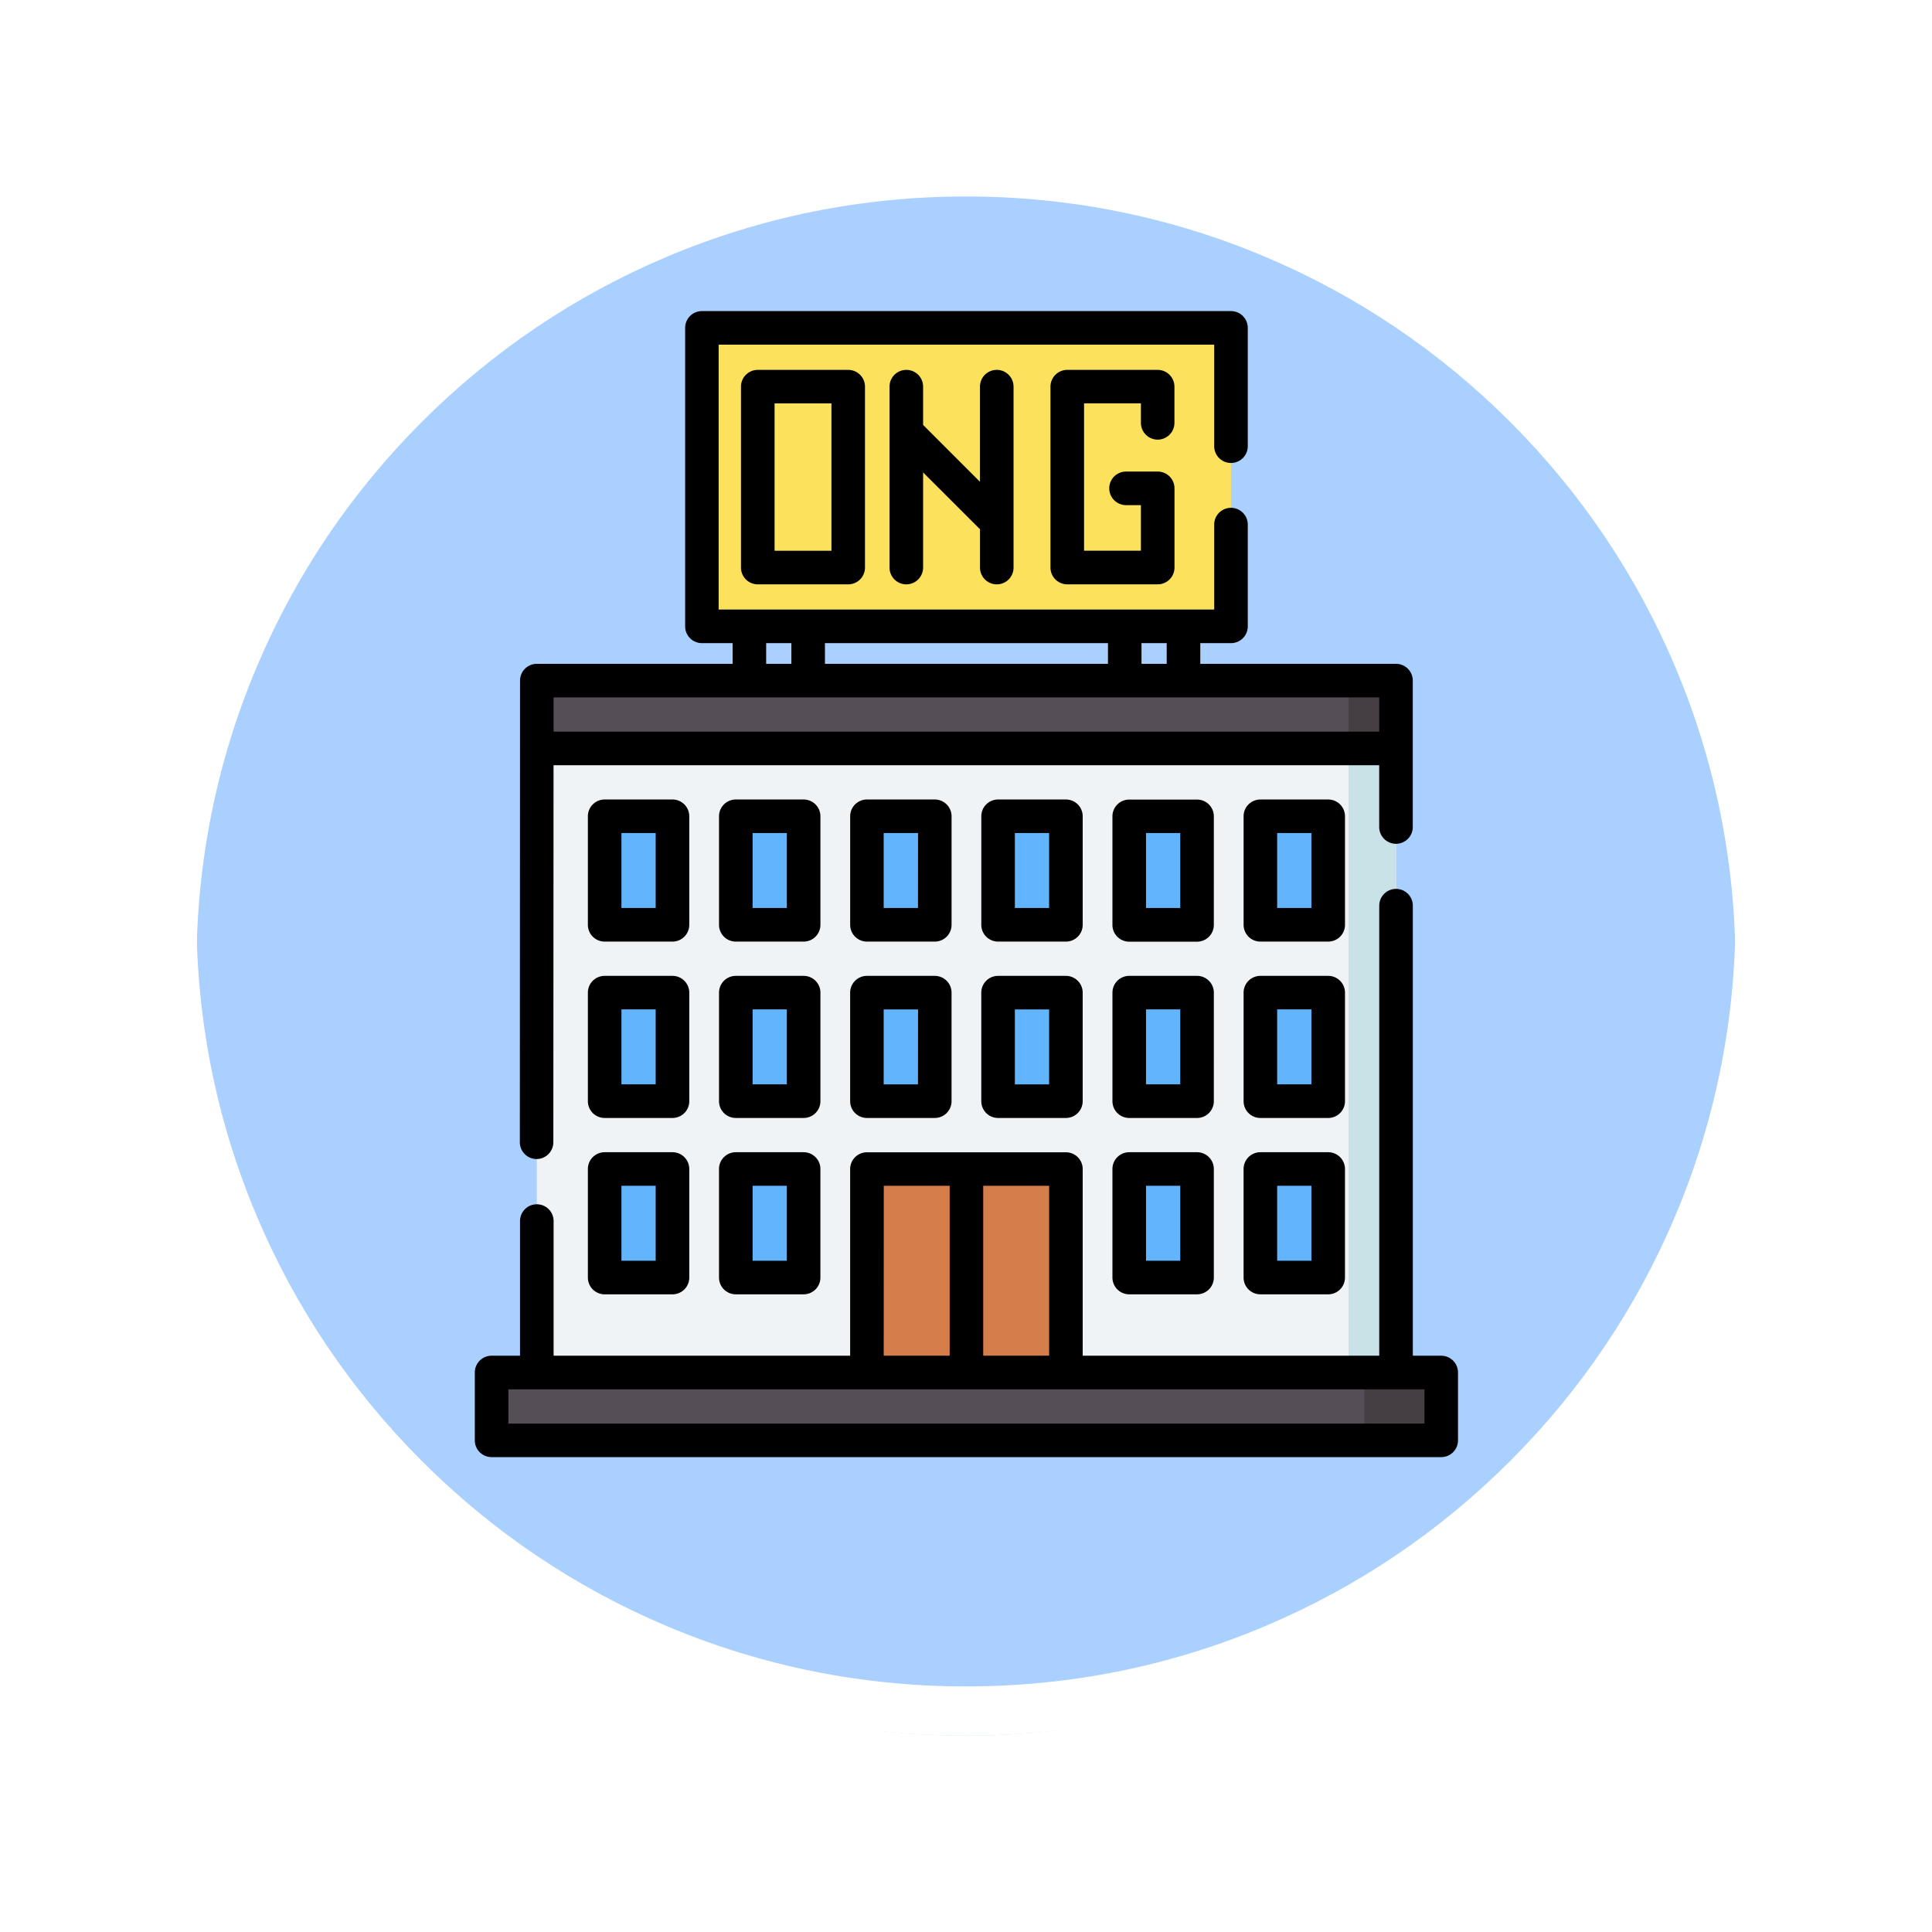 <svg xmlns="http://www.w3.org/2000/svg" xmlns:xlink="http://www.w3.org/1999/xlink" width="117.999" height="118" viewBox="0 0 117.999 118">
  <defs>
    <filter id="Trazado_874925" x="-0.001" y="0" width="117.999" height="118" filterUnits="userSpaceOnUse">
      <feOffset dy="3" input="SourceAlpha"/>
      <feGaussianBlur stdDeviation="3" result="blur"/>
      <feFlood flood-opacity="0.161"/>
      <feComposite operator="in" in2="blur"/>
      <feComposite in="SourceGraphic"/>
    </filter>
  </defs>
  <g id="Grupo_1119541" data-name="Grupo 1119541" transform="translate(-11209.001 7325)">
    <g id="Grupo_1111553" data-name="Grupo 1111553" transform="translate(10409.5 -9836.157)">
      <g id="Grupo_1111316" data-name="Grupo 1111316" transform="translate(808.5 2517.157)">
        <g id="Grupo_1109835" data-name="Grupo 1109835" transform="translate(0 0)">
          <g id="Grupo_1107913" data-name="Grupo 1107913" transform="translate(0 0)">
            <g transform="matrix(1, 0, 0, 1, -9, -6)" filter="url(#Trazado_874925)">
              <g id="Trazado_874925-2" data-name="Trazado 874925" transform="translate(9 6)" fill="#9cc8ff" opacity="0.859">
                <path d="M 50 98.5 C 43.452 98.5 37.1 97.218 31.122 94.689 C 25.347 92.246 20.16 88.749 15.705 84.295 C 11.251 79.84 7.753 74.653 5.311 68.878 C 2.782 62.9 1.5 56.548 1.5 50 C 1.5 43.452 2.782 37.1 5.311 31.122 C 7.753 25.347 11.251 20.16 15.705 15.705 C 20.16 11.251 25.347 7.753 31.122 5.311 C 37.1 2.782 43.452 1.5 50 1.5 C 56.548 1.5 62.899 2.782 68.878 5.311 C 74.653 7.753 79.84 11.251 84.294 15.705 C 88.749 20.16 92.246 25.347 94.689 31.122 C 97.217 37.1 98.499 43.452 98.499 50 C 98.499 56.548 97.217 62.9 94.689 68.878 C 92.246 74.653 88.749 79.84 84.294 84.295 C 79.84 88.749 74.653 92.246 68.878 94.689 C 62.899 97.218 56.548 98.5 50 98.5 Z" stroke="none"/>
                <path d="M 50 3 C 43.653 3 37.499 4.242 31.706 6.692 C 26.11 9.059 21.083 12.449 16.766 16.766 C 12.449 21.083 9.059 26.11 6.692 31.706 C 4.242 37.499 3 43.653 3 50 C 3 56.346 4.242 62.501 6.692 68.294 C 9.059 73.89 12.449 78.917 16.766 83.234 C 21.083 87.551 26.11 90.941 31.706 93.308 C 37.499 95.758 43.653 97 50 97 C 56.346 97 62.501 95.758 68.293 93.308 C 73.89 90.941 78.916 87.551 83.234 83.234 C 87.551 78.917 90.94 73.89 93.307 68.294 C 95.757 62.501 96.999 56.346 96.999 50 C 96.999 43.653 95.757 37.499 93.307 31.706 C 90.94 26.11 87.551 21.083 83.234 16.766 C 78.916 12.449 73.89 9.059 68.293 6.692 C 62.501 4.242 56.346 3 50 3 M 50 0 C 77.614 0 99.999 22.386 99.999 50 L 99.999 50 C 99.999 77.614 77.614 100 50 100 C 22.386 100 0 77.614 0 50 L 0 50 C 0 22.386 22.386 0 50 0 Z" stroke="none" fill="#fff"/>
              </g>
            </g>
            <g id="Trazado_874923" data-name="Trazado 874923" transform="translate(0 0)" fill="none">
              <path d="M50,0a50,50,0,0,1,50,50h0A50,50,0,0,1,0,50H0A50,50,0,0,1,50,0Z" stroke="none"/>
              <path d="M 50 3 C 43.653 3 37.499 4.242 31.706 6.692 C 26.11 9.059 21.083 12.449 16.766 16.766 C 12.449 21.083 9.059 26.11 6.692 31.706 C 4.242 37.499 3 43.653 3 50 C 3 56.346 4.242 62.501 6.692 68.294 C 9.059 73.89 12.449 78.917 16.766 83.234 C 21.083 87.551 26.11 90.941 31.706 93.308 C 37.499 95.758 43.653 97 50 97 C 56.346 97 62.501 95.758 68.293 93.308 C 73.89 90.941 78.916 87.551 83.234 83.234 C 87.551 78.917 90.94 73.89 93.307 68.294 C 95.757 62.501 96.999 56.346 96.999 50 C 96.999 43.653 95.757 37.499 93.307 31.706 C 90.94 26.11 87.551 21.083 83.234 16.766 C 78.916 12.449 73.89 9.059 68.293 6.692 C 62.501 4.242 56.346 3 50 3 M 50 0 C 77.614 0 99.999 22.386 99.999 50 L 99.999 50 C 99.999 77.614 77.614 100 50 100 C 22.386 100 0 77.614 0 50 L 0 50 C 0 22.386 22.386 0 50 0 Z" stroke="none" fill="#fff"/>
            </g>
          </g>
        </g>
      </g>
    </g>
    <g id="Grupo_1119540" data-name="Grupo 1119540" transform="translate(11201.634 -7306)">
      <g id="Grupo_1119514" data-name="Grupo 1119514" transform="translate(50.235 1.025)">
        <path id="Trazado_917419" data-name="Trazado 917419" d="M137.811,7.5h32.316V25.729H137.811Z" transform="translate(-137.811 -7.5)" fill="#fce25c"/>
      </g>
      <g id="Grupo_1119515" data-name="Grupo 1119515" transform="translate(40.153 22.569)">
        <path id="Trazado_917420" data-name="Trazado 917420" d="M64.069,165.085h52.478v4.143H64.069Z" transform="translate(-64.069 -165.085)" fill="#554e57"/>
      </g>
      <g id="Grupo_1119516" data-name="Grupo 1119516" transform="translate(89.731 22.569)">
        <path id="Trazado_917421" data-name="Trazado 917421" d="M426.717,165.085h2.9v4.143h-2.9Z" transform="translate(-426.717 -165.085)" fill="#453e43"/>
      </g>
      <g id="Grupo_1119517" data-name="Grupo 1119517" transform="translate(40.153 26.712)">
        <path id="Trazado_917422" data-name="Trazado 917422" d="M64.069,195.39h52.478v38.116H64.069Z" transform="translate(-64.069 -195.39)" fill="#eff3f5"/>
      </g>
      <g id="Grupo_1119518" data-name="Grupo 1119518" transform="translate(89.731 26.712)">
        <path id="Trazado_917423" data-name="Trazado 917423" d="M426.717,195.39h2.9v38.116h-2.9Z" transform="translate(-426.717 -195.39)" fill="#c9e2e7"/>
      </g>
      <g id="Grupo_1119519" data-name="Grupo 1119519" transform="translate(37.391 64.828)">
        <path id="Trazado_917424" data-name="Trazado 917424" d="M43.866,474.2h58v4.143h-58Z" transform="translate(-43.866 -474.195)" fill="#554e57"/>
      </g>
      <g id="Grupo_1119520" data-name="Grupo 1119520" transform="translate(90.698 64.828)">
        <path id="Trazado_917425" data-name="Trazado 917425" d="M433.789,474.2h4.7v4.143h-4.7Z" transform="translate(-433.789 -474.195)" fill="#453e43"/>
      </g>
      <g id="Grupo_1119521" data-name="Grupo 1119521" transform="translate(44.296 30.855)">
        <path id="Trazado_917426" data-name="Trazado 917426" d="M94.374,225.7h4.143v6.629H94.374Z" transform="translate(-94.374 -225.695)" fill="#62b4fd"/>
      </g>
      <g id="Grupo_1119522" data-name="Grupo 1119522" transform="translate(52.306 30.855)">
        <path id="Trazado_917427" data-name="Trazado 917427" d="M152.963,225.7h4.143v6.629h-4.143Z" transform="translate(-152.963 -225.695)" fill="#62b4fd"/>
      </g>
      <g id="Grupo_1119523" data-name="Grupo 1119523" transform="translate(60.316 30.855)">
        <path id="Trazado_917428" data-name="Trazado 917428" d="M211.553,225.7H215.7v6.629h-4.143Z" transform="translate(-211.553 -225.695)" fill="#62b4fd"/>
      </g>
      <g id="Grupo_1119524" data-name="Grupo 1119524" transform="translate(68.326 30.855)">
        <path id="Trazado_917429" data-name="Trazado 917429" d="M270.142,225.7h4.143v6.629h-4.143Z" transform="translate(-270.142 -225.695)" fill="#62b4fd"/>
      </g>
      <g id="Grupo_1119525" data-name="Grupo 1119525" transform="translate(76.336 30.855)">
        <path id="Trazado_917430" data-name="Trazado 917430" d="M328.732,225.7h4.143v6.629h-4.143Z" transform="translate(-328.732 -225.695)" fill="#62b4fd"/>
      </g>
      <g id="Grupo_1119526" data-name="Grupo 1119526" transform="translate(84.345 30.855)">
        <path id="Trazado_917431" data-name="Trazado 917431" d="M387.321,225.7h4.143v6.629h-4.143Z" transform="translate(-387.321 -225.695)" fill="#62b4fd"/>
      </g>
      <g id="Grupo_1119527" data-name="Grupo 1119527" transform="translate(44.296 41.627)">
        <path id="Trazado_917432" data-name="Trazado 917432" d="M94.374,304.488h4.143v6.629H94.374Z" transform="translate(-94.374 -304.488)" fill="#62b4fd"/>
      </g>
      <g id="Grupo_1119528" data-name="Grupo 1119528" transform="translate(52.306 41.627)">
        <path id="Trazado_917433" data-name="Trazado 917433" d="M152.963,304.488h4.143v6.629h-4.143Z" transform="translate(-152.963 -304.488)" fill="#62b4fd"/>
      </g>
      <g id="Grupo_1119529" data-name="Grupo 1119529" transform="translate(60.316 41.627)">
        <path id="Trazado_917434" data-name="Trazado 917434" d="M211.553,304.488H215.7v6.629h-4.143Z" transform="translate(-211.553 -304.488)" fill="#62b4fd"/>
      </g>
      <g id="Grupo_1119530" data-name="Grupo 1119530" transform="translate(68.326 41.627)">
        <path id="Trazado_917435" data-name="Trazado 917435" d="M270.142,304.488h4.143v6.629h-4.143Z" transform="translate(-270.142 -304.488)" fill="#62b4fd"/>
      </g>
      <g id="Grupo_1119531" data-name="Grupo 1119531" transform="translate(76.336 41.627)">
        <path id="Trazado_917436" data-name="Trazado 917436" d="M328.732,304.488h4.143v6.629h-4.143Z" transform="translate(-328.732 -304.488)" fill="#62b4fd"/>
      </g>
      <g id="Grupo_1119532" data-name="Grupo 1119532" transform="translate(84.345 41.627)">
        <path id="Trazado_917437" data-name="Trazado 917437" d="M387.321,304.488h4.143v6.629h-4.143Z" transform="translate(-387.321 -304.488)" fill="#62b4fd"/>
      </g>
      <g id="Grupo_1119533" data-name="Grupo 1119533" transform="translate(44.296 52.399)">
        <path id="Trazado_917438" data-name="Trazado 917438" d="M94.374,383.28h4.143v6.629H94.374Z" transform="translate(-94.374 -383.28)" fill="#62b4fd"/>
      </g>
      <g id="Grupo_1119534" data-name="Grupo 1119534" transform="translate(52.306 52.399)">
        <path id="Trazado_917439" data-name="Trazado 917439" d="M152.963,383.28h4.143v6.629h-4.143Z" transform="translate(-152.963 -383.28)" fill="#62b4fd"/>
      </g>
      <g id="Grupo_1119535" data-name="Grupo 1119535" transform="translate(60.316 52.399)">
        <path id="Trazado_917440" data-name="Trazado 917440" d="M211.553,383.28h6.076v12.429h-6.076Z" transform="translate(-211.553 -383.28)" fill="#d57e4b"/>
      </g>
      <g id="Grupo_1119536" data-name="Grupo 1119536" transform="translate(76.336 52.399)">
        <path id="Trazado_917441" data-name="Trazado 917441" d="M328.732,383.28h4.143v6.629h-4.143Z" transform="translate(-328.732 -383.28)" fill="#62b4fd"/>
      </g>
      <g id="Grupo_1119537" data-name="Grupo 1119537" transform="translate(84.345 52.399)">
        <path id="Trazado_917442" data-name="Trazado 917442" d="M387.321,383.28h4.143v6.629h-4.143Z" transform="translate(-387.321 -383.28)" fill="#62b4fd"/>
      </g>
      <g id="Grupo_1119538" data-name="Grupo 1119538" transform="translate(66.392 52.399)">
        <path id="Trazado_917443" data-name="Trazado 917443" d="M0,0H6.076V12.429H0Z" transform="translate(6.076 12.429) rotate(180)" fill="#d57e4b"/>
      </g>
      <g id="Grupo_1119539" data-name="Grupo 1119539" transform="translate(36.366 0)">
        <path id="Trazado_917444" data-name="Trazado 917444" d="M57.5,51.789h0a1.025,1.025,0,0,0,1.025-1.025l.012-23.027h50.428V31.51a1.025,1.025,0,0,0,2.051,0V22.569a1.025,1.025,0,0,0-1.025-1.025H98.038V20.28h1.875a1.025,1.025,0,0,0,1.025-1.025V13.041a1.025,1.025,0,0,0-2.051,0v5.188H68.622V2.051H98.887v6.2a1.025,1.025,0,0,0,2.051,0V1.025A1.025,1.025,0,0,0,99.913,0H67.6a1.025,1.025,0,0,0-1.025,1.025V19.255A1.025,1.025,0,0,0,67.6,20.28h1.875v1.264H57.516a1.025,1.025,0,0,0-1.025,1.025l-.012,28.194A1.025,1.025,0,0,0,57.5,51.789ZM95.987,21.544h-1.54V20.28h1.54Zm-20.874,0V20.28H92.4v1.264ZM71.523,20.28h1.54v1.264h-1.54ZM58.541,23.594h50.427v2.093H58.541Z" transform="translate(-53.728 0)"/>
        <path id="Trazado_917445" data-name="Trazado 917445" d="M95.394,286.654H93.657V259.168a1.025,1.025,0,0,0-2.051,0v27.486H73.494v-11.4a1.025,1.025,0,0,0-1.025-1.025H60.316a1.025,1.025,0,0,0-1.025,1.025v11.4H41.179V278.43a1.025,1.025,0,0,0-2.051,0v8.224H37.391a1.025,1.025,0,0,0-1.025,1.025v4.143a1.025,1.025,0,0,0,1.025,1.025h58a1.025,1.025,0,0,0,1.025-1.025V287.68A1.026,1.026,0,0,0,95.394,286.654Zm-23.95,0H67.418V276.276h4.026Zm-10.1-10.378h4.026v10.378H61.341ZM94.368,290.8H38.417v-2.092H94.368V290.8Z" transform="translate(-36.366 -222.852)"/>
        <path id="Trazado_917446" data-name="Trazado 917446" d="M163.124,39.364a1.025,1.025,0,0,0,1.025-1.025V27.29a1.025,1.025,0,1,0-2.051,0V33.1l-3.473-3.473V27.29a1.025,1.025,0,0,0-2.051,0V38.338a1.025,1.025,0,1,0,2.051,0V32.528L162.1,36v2.337A1.025,1.025,0,0,0,163.124,39.364Z" transform="translate(-131.244 -22.674)"/>
        <path id="Trazado_917447" data-name="Trazado 917447" d="M234.846,30.525a1.025,1.025,0,0,0,1.025-1.025V27.29a1.025,1.025,0,0,0-1.025-1.025h-5.524A1.025,1.025,0,0,0,228.3,27.29V38.338a1.025,1.025,0,0,0,1.025,1.025h5.524a1.025,1.025,0,0,0,1.025-1.025V33.5a1.025,1.025,0,0,0-1.025-1.025h-1.933a1.025,1.025,0,0,0,0,2.051h.908v2.783h-3.473v-9h3.473V29.5A1.025,1.025,0,0,0,234.846,30.525Z" transform="translate(-193.14 -22.674)"/>
        <path id="Trazado_917448" data-name="Trazado 917448" d="M301.043,26.265a1.025,1.025,0,0,0-1.025,1.025V38.338a1.025,1.025,0,0,0,1.025,1.025h5.524a1.025,1.025,0,0,0,1.025-1.025V27.29a1.025,1.025,0,0,0-1.025-1.025Zm4.5,11.048h-3.473v-9h3.473Z" transform="translate(-283.761 -22.674)"/>
        <path id="Trazado_917449" data-name="Trazado 917449" d="M93.068,219.22a1.025,1.025,0,0,0-1.025-1.025H87.9a1.025,1.025,0,0,0-1.025,1.025v6.629a1.025,1.025,0,0,0,1.025,1.025h4.143a1.025,1.025,0,0,0,1.025-1.025Zm-2.051,5.6H88.925v-4.578h2.092Z" transform="translate(-79.969 -188.365)"/>
        <path id="Trazado_917450" data-name="Trazado 917450" d="M151.657,219.22a1.025,1.025,0,0,0-1.025-1.025h-4.143a1.025,1.025,0,0,0-1.025,1.025v6.629a1.025,1.025,0,0,0,1.025,1.025h4.143a1.025,1.025,0,0,0,1.025-1.025Zm-2.051,5.6h-2.092v-4.578h2.092Z" transform="translate(-130.548 -188.365)"/>
        <path id="Trazado_917451" data-name="Trazado 917451" d="M210.247,219.22a1.025,1.025,0,0,0-1.025-1.025h-4.143a1.025,1.025,0,0,0-1.025,1.025v6.629a1.025,1.025,0,0,0,1.025,1.025h4.143a1.025,1.025,0,0,0,1.025-1.025Zm-2.051,5.6H206.1v-4.578H208.2Z" transform="translate(-181.128 -188.365)"/>
        <path id="Trazado_917452" data-name="Trazado 917452" d="M268.836,219.22a1.025,1.025,0,0,0-1.025-1.025h-4.143a1.025,1.025,0,0,0-1.025,1.025v6.629a1.025,1.025,0,0,0,1.025,1.025h4.143a1.025,1.025,0,0,0,1.025-1.025Zm-2.051,5.6h-2.092v-4.578h2.092Z" transform="translate(-231.708 -188.365)"/>
        <path id="Trazado_917453" data-name="Trazado 917453" d="M327.426,219.22A1.025,1.025,0,0,0,326.4,218.2h-4.143a1.025,1.025,0,0,0-1.025,1.025v6.629a1.025,1.025,0,0,0,1.025,1.025H326.4a1.025,1.025,0,0,0,1.025-1.025Zm-2.051,5.6h-2.092v-4.578h2.092Z" transform="translate(-282.288 -188.365)"/>
        <path id="Trazado_917454" data-name="Trazado 917454" d="M386.015,219.22a1.025,1.025,0,0,0-1.025-1.025h-4.143a1.025,1.025,0,0,0-1.025,1.025v6.629a1.025,1.025,0,0,0,1.025,1.025h4.143a1.025,1.025,0,0,0,1.025-1.025Zm-2.051,5.6h-2.092v-4.578h2.092Z" transform="translate(-332.867 -188.365)"/>
        <path id="Trazado_917455" data-name="Trazado 917455" d="M93.068,298.013a1.025,1.025,0,0,0-1.025-1.025H87.9a1.025,1.025,0,0,0-1.025,1.025v6.629a1.025,1.025,0,0,0,1.025,1.025h4.143a1.025,1.025,0,0,0,1.025-1.025Zm-2.051,5.6H88.925v-4.578h2.092Z" transform="translate(-79.969 -256.386)"/>
        <path id="Trazado_917456" data-name="Trazado 917456" d="M151.657,298.013a1.025,1.025,0,0,0-1.025-1.025h-4.143a1.025,1.025,0,0,0-1.025,1.025v6.629a1.025,1.025,0,0,0,1.025,1.025h4.143a1.025,1.025,0,0,0,1.025-1.025Zm-2.051,5.6h-2.092v-4.578h2.092Z" transform="translate(-130.548 -256.386)"/>
        <path id="Trazado_917457" data-name="Trazado 917457" d="M209.221,296.988h-4.143a1.025,1.025,0,0,0-1.025,1.025v6.629a1.025,1.025,0,0,0,1.025,1.025h4.143a1.025,1.025,0,0,0,1.025-1.025v-6.629A1.025,1.025,0,0,0,209.221,296.988Zm-1.025,6.629H206.1v-4.578H208.2Z" transform="translate(-181.128 -256.386)"/>
        <path id="Trazado_917458" data-name="Trazado 917458" d="M267.81,296.988h-4.143a1.025,1.025,0,0,0-1.025,1.025v6.629a1.025,1.025,0,0,0,1.025,1.025h4.143a1.025,1.025,0,0,0,1.025-1.025v-6.629A1.025,1.025,0,0,0,267.81,296.988Zm-1.025,6.629h-2.092v-4.578h2.092Z" transform="translate(-231.708 -256.386)"/>
        <path id="Trazado_917459" data-name="Trazado 917459" d="M327.426,298.013a1.025,1.025,0,0,0-1.025-1.025h-4.143a1.025,1.025,0,0,0-1.025,1.025v6.629a1.025,1.025,0,0,0,1.025,1.025H326.4a1.025,1.025,0,0,0,1.025-1.025Zm-2.051,5.6h-2.092v-4.578h2.092Z" transform="translate(-282.288 -256.386)"/>
        <path id="Trazado_917460" data-name="Trazado 917460" d="M386.015,298.013a1.025,1.025,0,0,0-1.025-1.025h-4.143a1.025,1.025,0,0,0-1.025,1.025v6.629a1.025,1.025,0,0,0,1.025,1.025h4.143a1.025,1.025,0,0,0,1.025-1.025Zm-2.051,5.6h-2.092v-4.578h2.092Z" transform="translate(-332.867 -256.386)"/>
        <path id="Trazado_917461" data-name="Trazado 917461" d="M92.042,375.78H87.9a1.025,1.025,0,0,0-1.025,1.025v6.629A1.025,1.025,0,0,0,87.9,384.46h4.143a1.025,1.025,0,0,0,1.025-1.025v-6.629A1.025,1.025,0,0,0,92.042,375.78Zm-1.025,6.629H88.925v-4.578h2.092Z" transform="translate(-79.969 -324.407)"/>
        <path id="Trazado_917462" data-name="Trazado 917462" d="M150.631,375.78h-4.143a1.025,1.025,0,0,0-1.025,1.025v6.629a1.025,1.025,0,0,0,1.025,1.025h4.143a1.025,1.025,0,0,0,1.025-1.025v-6.629A1.025,1.025,0,0,0,150.631,375.78Zm-1.025,6.629h-2.092v-4.578h2.092Z" transform="translate(-130.548 -324.407)"/>
        <path id="Trazado_917463" data-name="Trazado 917463" d="M326.4,375.78h-4.143a1.025,1.025,0,0,0-1.025,1.025v6.629a1.025,1.025,0,0,0,1.025,1.025H326.4a1.025,1.025,0,0,0,1.025-1.025v-6.629A1.025,1.025,0,0,0,326.4,375.78Zm-1.025,6.629h-2.092v-4.578h2.092Z" transform="translate(-282.288 -324.407)"/>
        <path id="Trazado_917464" data-name="Trazado 917464" d="M384.989,375.78h-4.143a1.025,1.025,0,0,0-1.025,1.025v6.629a1.025,1.025,0,0,0,1.025,1.025h4.143a1.025,1.025,0,0,0,1.025-1.025v-6.629A1.025,1.025,0,0,0,384.989,375.78Zm-1.025,6.629h-2.092v-4.578h2.092Z" transform="translate(-332.867 -324.407)"/>
      </g>
    </g>
  </g>
</svg>
